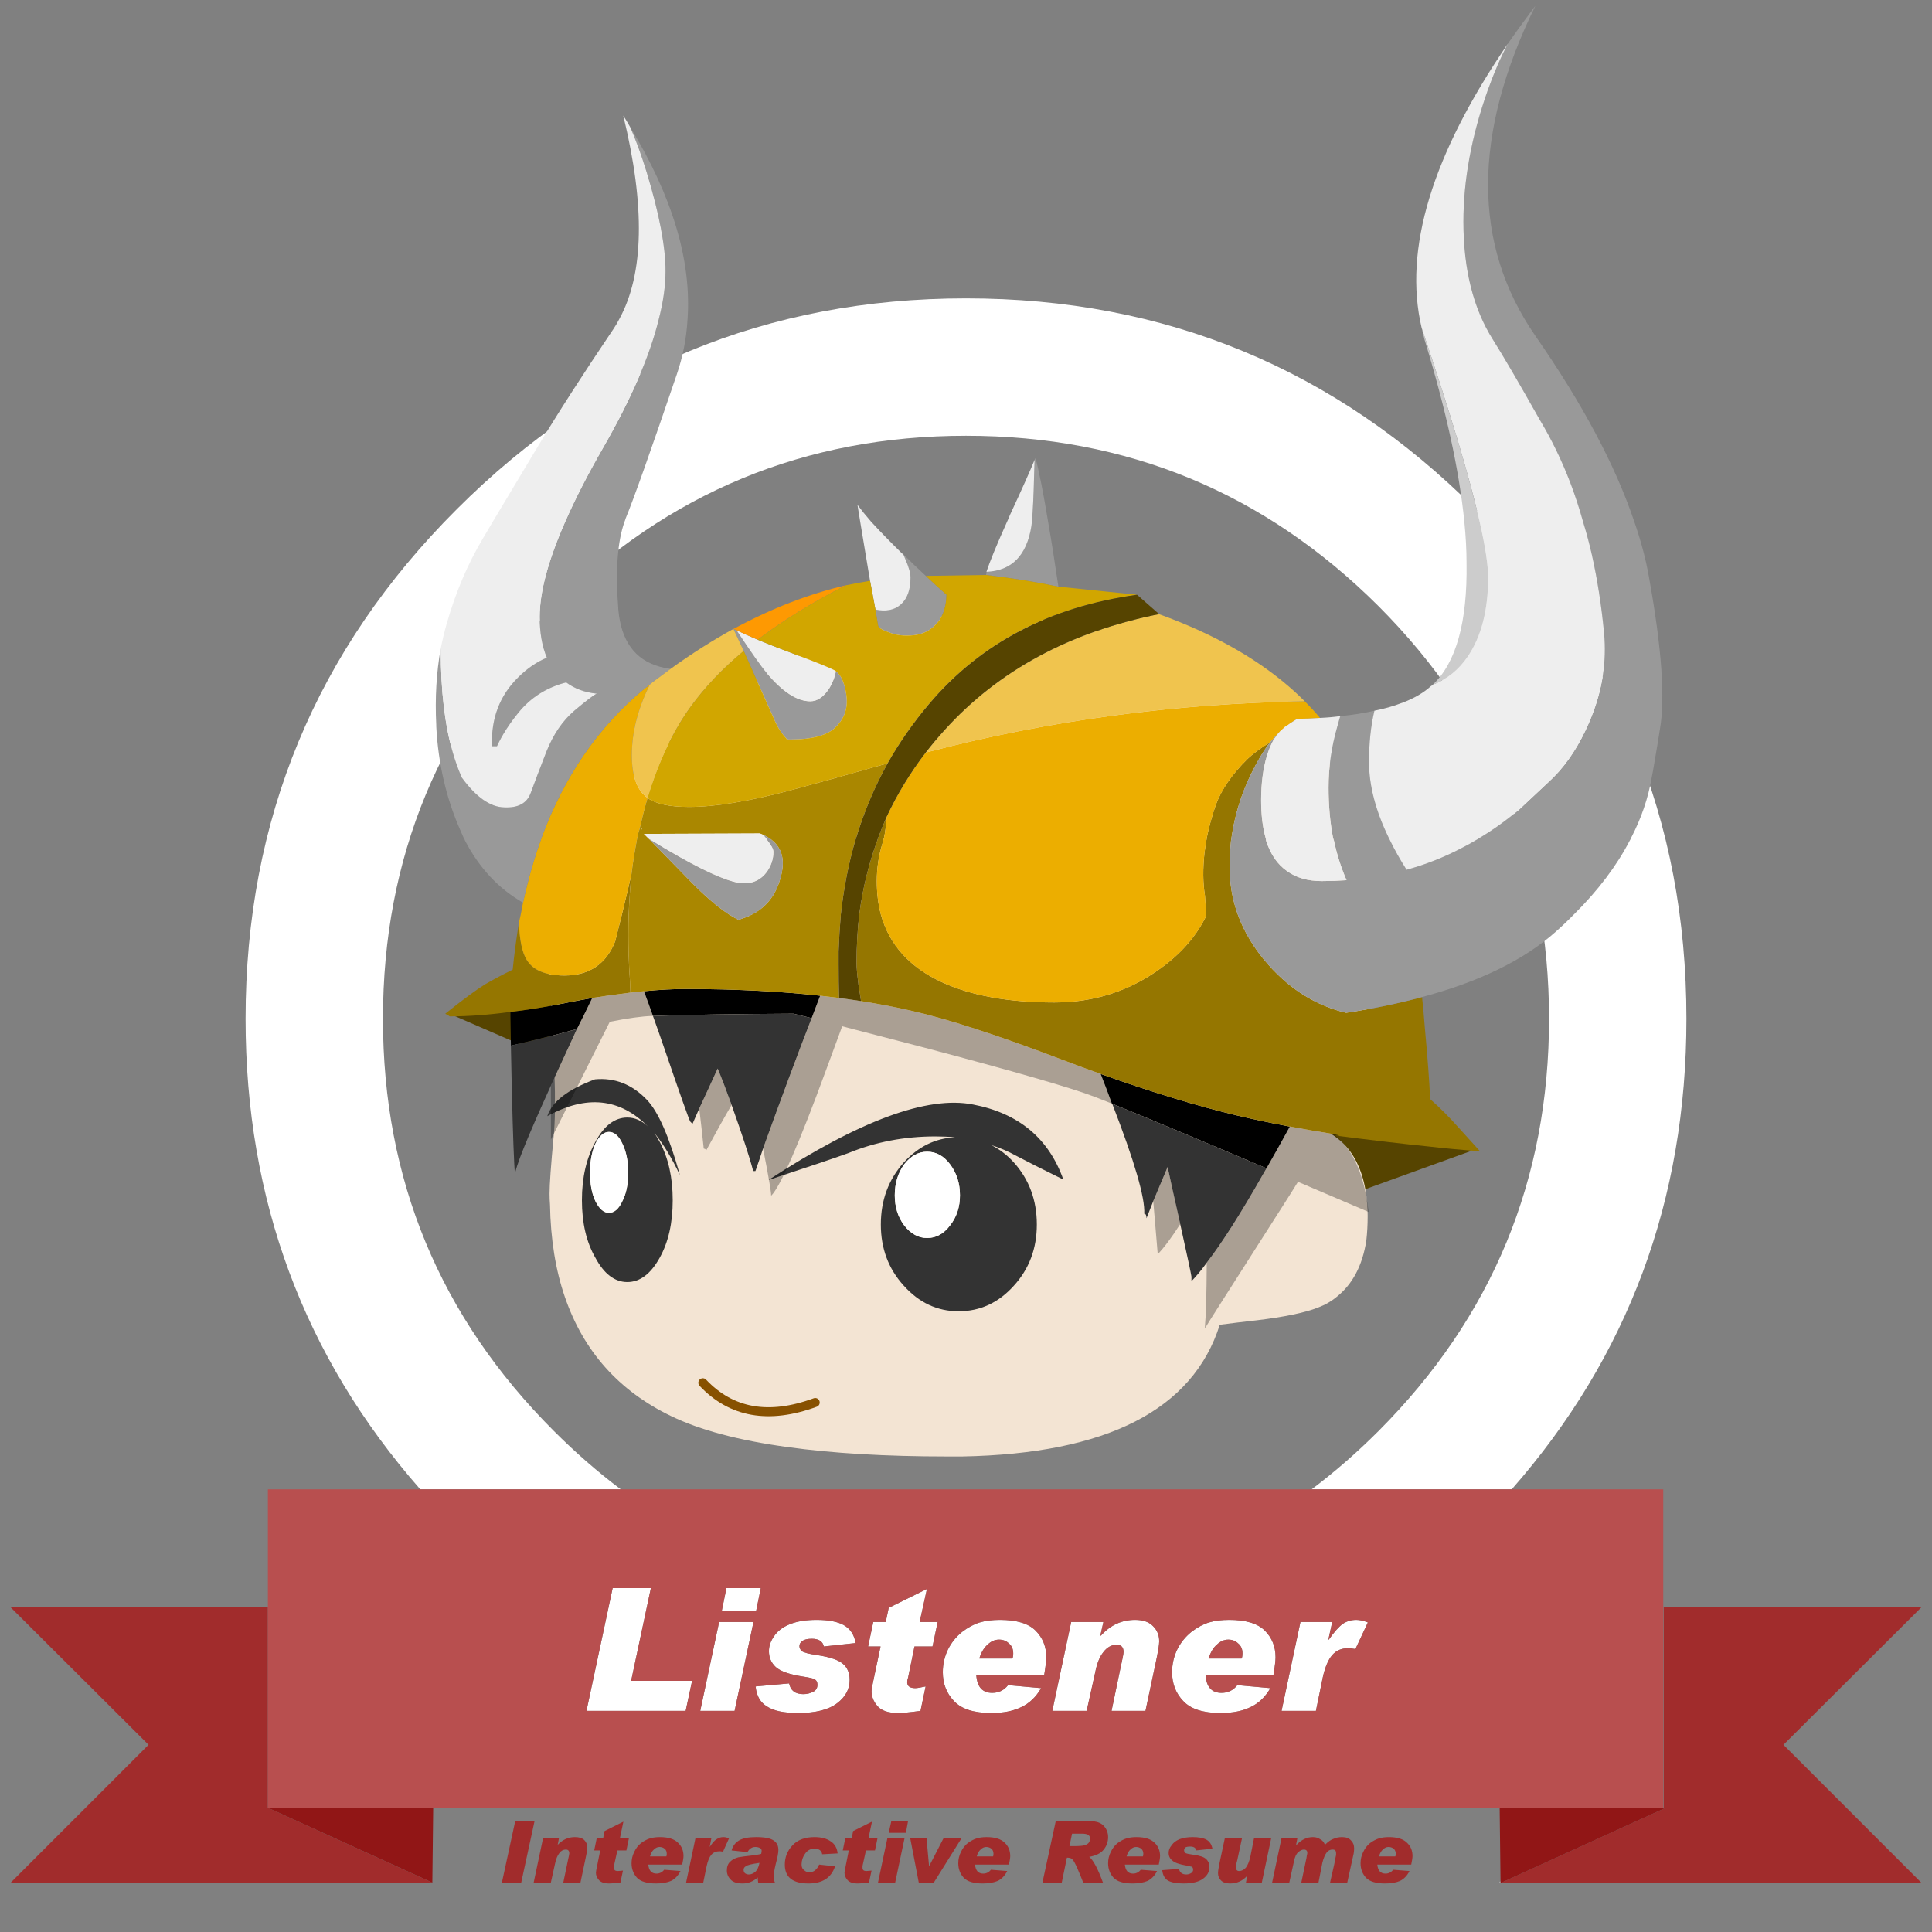 
<svg xmlns="http://www.w3.org/2000/svg" version="1.1" xmlns:xlink="http://www.w3.org/1999/xlink" preserveAspectRatio="none" x="0px" y="0px" width="225px" height="225px" viewBox="0 0 225 225">
<rect x="0" y="0" width="225" height="225" fill="#808080" stroke="none"/>
<defs>
<linearGradient id="Gradient_1" gradientUnits="userSpaceOnUse" x1="112.688" y1="42.25" x2="117.412" y2="61.15" spreadMethod="pad">
<stop  offset="0%" stop-color="#CCCCCC"/>

<stop  offset="100%" stop-color="#999999"/>
</linearGradient>

<g id="Layer0_0_FILL">
<path fill="#A12C2C" stroke="none" d="
M 161.75 213.95
Q 161.1 213.95 160.6 214.1 160.1 214.25 159.55 214.65 159.05 215.05 158.75 215.7 158.45 216.3 158.45 217 158.45 218 159.1 218.7 159.75 219.35 161.3 219.35 162.35 219.35 163.05 219.05 163.75 218.7 164.15 217.9
L 162.25 217.75
Q 161.9 218.2 161.35 218.2 160.5 218.2 160.4 217.15
L 164.35 217.15
Q 164.5 216.45 164.5 216.15 164.5 215.2 163.85 214.6 163.2 213.95 161.75 213.95
M 160.6 216.2
Q 160.75 215.65 161.05 215.4 161.35 215.1 161.7 215.1 162.05 215.1 162.3 215.3 162.55 215.5 162.55 215.9 162.55 216.1 162.5 216.2
L 160.6 216.2
M 117.65 216.15
Q 117.65 215.2 117 214.6 116.35 213.95 114.9 213.95 114.25 213.95 113.75 214.1 113.25 214.25 112.7 214.65 112.2 215.05 111.9 215.7 111.6 216.3 111.6 217 111.6 218 112.25 218.7 112.9 219.35 114.45 219.35 115.5 219.35 116.2 219.05 116.9 218.7 117.3 217.9
L 115.4 217.75
Q 115.05 218.2 114.5 218.2 113.65 218.2 113.55 217.15
L 117.5 217.15
Q 117.65 216.45 117.65 216.15
M 114.2 215.4
Q 114.5 215.1 114.85 215.1 115.2 215.1 115.45 215.3 115.7 215.5 115.7 215.9 115.7 216.1 115.65 216.2
L 113.75 216.2
Q 113.9 215.65 114.2 215.4
M 107 219.25
L 108.75 219.25 112 214.05 109.9 214.05 108.2 217.35 107.9 214.05 106 214.05 107 219.25
M 105.35 214.05
L 103.35 214.05 102.25 219.25 104.25 219.25 105.35 214.05
M 105.5 213.45
L 105.75 212.1 103.8 212.1 103.5 213.45 105.5 213.45
M 101.9 215.5
L 102.2 214.05 101.15 214.05 101.55 212.15 99.35 213.25 99.2 214.05 98.45 214.05 98.15 215.5 98.85 215.5 98.5 217.25
Q 98.35 217.95 98.35 218.1 98.35 218.55 98.7 218.95 99.05 219.35 99.9 219.35 100.3 219.35 101.2 219.25
L 101.5 217.85
Q 101.05 217.9 100.9 217.9 100.45 217.9 100.45 217.55 100.45 217.45 100.45 217.3
L 100.85 215.5 101.9 215.5
M 138.95 216
Q 138.2 215.9 138.05 215.8 137.9 215.65 137.9 215.5 137.9 215.3 138.05 215.15 138.25 215.05 138.6 215.05 139.25 215.05 139.3 215.5
L 141.2 215.3
Q 141.05 214.55 140.5 214.25 139.95 213.95 138.9 213.95 138 213.95 137.35 214.2 136.75 214.45 136.45 214.9 136.1 215.3 136.1 215.8 136.1 216.35 136.55 216.7 136.95 217.05 138.1 217.25 138.6 217.35 138.8 217.4 138.95 217.5 138.95 217.75 138.95 218 138.7 218.15 138.45 218.3 138.15 218.3 137.45 218.3 137.3 217.65
L 135.35 217.8
Q 135.45 218.65 136 219 136.6 219.35 137.85 219.35 139.35 219.35 140.1 218.8 140.85 218.25 140.85 217.45 140.85 216.85 140.45 216.5 140.1 216.15 138.95 216
M 130.15 214.65
Q 129.65 215.05 129.35 215.7 129.05 216.3 129.05 217 129.05 218 129.7 218.7 130.35 219.35 131.9 219.35 132.95 219.35 133.65 219.05 134.35 218.7 134.75 217.9
L 132.85 217.75
Q 132.5 218.2 131.95 218.2 131.1 218.2 131 217.15
L 134.95 217.15
Q 135.1 216.45 135.1 216.15 135.1 215.2 134.45 214.6 133.8 213.95 132.35 213.95 131.7 213.95 131.2 214.1 130.7 214.25 130.15 214.65
M 132.9 215.3
Q 133.15 215.5 133.15 215.9 133.15 216.1 133.1 216.2
L 131.2 216.2
Q 131.35 215.65 131.65 215.4 131.95 215.1 132.3 215.1 132.65 215.1 132.9 215.3
M 126.85 216.25
Q 128 216.05 128.5 215.45 129.05 214.8 129.05 213.95 129.05 213.2 128.55 212.65 128.05 212.1 127 212.1
L 122.95 212.1 121.4 219.25 123.65 219.25 124.25 216.35 124.35 216.35
Q 124.65 216.35 124.85 216.5 125.05 216.65 125.45 217.55 125.85 218.45 126.15 219.25
L 128.45 219.25
Q 127.55 216.8 126.85 216.25
M 126.95 214.15
Q 126.95 214.35 126.8 214.6 126.65 214.8 126.3 214.9 126 215 124.95 215
L 124.55 215 124.85 213.55 125.95 213.55
Q 126.55 213.55 126.75 213.7 126.95 213.85 126.95 214.15
M 144.65 214.05
L 142.65 214.05 142.05 216.85
Q 141.85 217.8 141.85 218.15 141.85 218.65 142.2 219 142.55 219.35 143.25 219.35 144.45 219.35 145.25 218.45
L 145.1 219.25 146.95 219.25 148.05 214.05 146.05 214.05 145.6 216.3
Q 145.4 217.1 145.1 217.5 144.75 217.9 144.3 217.9 143.95 217.9 143.95 217.5
L 143.95 217.45
Q 143.95 217.35 143.95 217.25 143.95 217.15 144.1 216.6
L 144.65 214.05
M 151 214.85
L 150.95 214.8 151.1 214.05 149.25 214.05 148.15 219.25 150.15 219.25 150.7 216.75
Q 150.85 216 151.2 215.7 151.55 215.4 151.85 215.4 152.25 215.4 152.25 215.8 152.25 215.9 152.2 216.05 152.2 216.2 152 217.1
L 151.55 219.25 153.55 219.25 154 216.95
Q 154.2 216.15 154.5 215.75 154.75 215.4 155.2 215.4 155.6 215.4 155.6 215.8 155.6 215.85 155.6 216.05 155.55 216.2 155.4 217.05
L 154.9 219.25 156.9 219.25 157.65 215.85
Q 157.7 215.55 157.7 215.25 157.7 214.7 157.35 214.35 157 213.95 156.3 213.95 155.75 213.95 155.3 214.15 154.85 214.3 154.3 214.85 154.15 214.4 153.75 214.2 153.4 213.95 152.9 213.95 151.85 213.95 151 214.85
M 97.55 215.85
Q 97.45 214.9 96.75 214.45 96.05 213.95 94.85 213.95 93.2 213.95 92.3 214.9 91.4 215.85 91.4 217.15 91.4 219.35 94.15 219.35 96.6 219.35 97.25 217.35
L 95.4 217.15
Q 95 218.05 94.25 218.05 93.9 218.05 93.65 217.8 93.35 217.6 93.35 217.15 93.35 216.45 93.75 215.9 94.15 215.3 94.85 215.3 95.65 215.3 95.75 215.95
L 97.55 215.85
M 90.65 215.45
Q 90.65 214.7 90.1 214.35 89.55 213.95 88.05 213.95 86.7 213.95 86.05 214.35 85.4 214.75 85.2 215.5
L 87.05 215.7
Q 87.25 215.35 87.45 215.25 87.65 215.1 88 215.1 88.3 215.1 88.55 215.25 88.7 215.35 88.7 215.55 88.7 215.65 88.65 215.9 88.35 216 87.5 216.1 86.55 216.2 86 216.3 85.4 216.45 85.05 216.8 84.65 217.15 84.65 217.85 84.65 218.45 85.1 218.9 85.5 219.35 86.5 219.35 87.45 219.35 88.25 218.65 88.25 218.95 88.3 219.25
L 90.25 219.25
Q 90.1 218.9 90.1 218.55 90.1 218.1 90.35 217.05 90.65 215.95 90.65 215.45
M 86.75 218.15
Q 86.6 218 86.6 217.75 86.6 217.5 86.85 217.35 87.05 217.15 88.45 216.95 88.3 217.7 87.95 218 87.6 218.3 87.2 218.3 86.95 218.3 86.75 218.15
M 84.9 214.1
Q 84.55 213.95 84.25 213.95 83.8 213.95 83.45 214.2 83.1 214.4 82.65 215.1
L 82.85 214.05 81 214.05 79.9 219.25 81.9 219.25 82.3 217.3
Q 82.5 216.4 82.85 216 83.2 215.6 83.8 215.6 83.95 215.6 84.2 215.65
L 84.9 214.1
M 78.95 214.6
Q 78.3 213.95 76.85 213.95 76.2 213.95 75.7 214.1 75.2 214.25 74.65 214.65 74.15 215.05 73.85 215.7 73.55 216.3 73.55 217 73.55 218 74.2 218.7 74.85 219.35 76.4 219.35 77.45 219.35 78.15 219.05 78.85 218.7 79.25 217.9
L 77.35 217.75
Q 77 218.2 76.45 218.2 75.6 218.2 75.5 217.15
L 79.45 217.15
Q 79.6 216.45 79.6 216.15 79.6 215.2 78.95 214.6
M 77.65 215.9
Q 77.65 216.1 77.6 216.2
L 75.7 216.2
Q 75.85 215.65 76.15 215.4 76.45 215.1 76.8 215.1 77.15 215.1 77.4 215.3 77.65 215.5 77.65 215.9
M 70.4 213.25
L 70.25 214.05 69.5 214.05 69.2 215.5 69.9 215.5 69.55 217.25
Q 69.4 217.95 69.4 218.1 69.4 218.55 69.75 218.95 70.1 219.35 70.95 219.35 71.35 219.35 72.25 219.25
L 72.55 217.85
Q 72.1 217.9 71.95 217.9 71.5 217.9 71.5 217.55 71.5 217.45 71.5 217.3
L 71.9 215.5 72.95 215.5 73.25 214.05 72.2 214.05 72.6 212.15 70.4 213.25
M 65.9 215.4
Q 66.3 215.4 66.3 215.85 66.3 215.95 66.1 216.85
L 65.6 219.25 67.6 219.25 68.2 216.4
Q 68.4 215.5 68.4 215.2 68.4 214.65 68.05 214.3 67.7 213.95 66.95 213.95 65.8 213.95 64.95 214.85
L 65.1 214.05 63.25 214.05 62.15 219.25 64.15 219.25 64.65 217
Q 64.8 216.25 65.15 215.8 65.45 215.4 65.9 215.4
M 62.25 212.1
L 60 212.1 58.45 219.25 60.7 219.25 62.25 212.1
M 31.2 187.15
L 1.2 187.15 17.3 203.2 1.2 219.3 50.35 219.3 50.35 219.25 31.35 210.6 31.2 210.6 31.2 187.15
M 223.8 187.15
L 193.75 187.15 193.75 210.5 193.7 210.55 193.7 210.6 193.85 210.6 174.75 219.3 223.8 219.3 207.7 203.2 223.8 187.15 Z"/>

<path fill="#FFFFFF" stroke="none" d="
M 176.05 173.45
Q 196.4 150.274 196.4 118.65 196.4 83.85 171.85 59.3 147.3 34.75 112.5 34.75 77.75 34.75 53.2 59.3 28.6 83.85 28.6 118.65 28.6 150.274 48.95 173.45
L 72.3 173.45
Q 68.254 170.404 64.5 166.65 44.6 146.75 44.6 118.65 44.6 90.5 64.5 70.6 84.4 50.75 112.5 50.75 140.65 50.75 160.55 70.6 180.4 90.5 180.4 118.65 180.4 146.75 160.55 166.65 156.796 170.404 152.75 173.45
L 176.05 173.45
M 159.3 188.95
Q 158.55 188.65 157.95 188.65 157.1 188.65 156.4 189.1 155.7 189.6 154.75 190.95
L 154.7 190.95 155.15 188.9 151.45 188.9 149.25 199.25 153.25 199.25 154.05 195.35
Q 154.45 193.55 155.15 192.75 155.85 191.95 157 191.95 157.35 191.95 157.85 192.05
L 159.3 188.95
M 137.1 192.1
Q 136.5 193.35 136.5 194.75 136.5 196.75 137.8 198.1 139.1 199.5 142.15 199.5 144.25 199.5 145.65 198.8 147.05 198.15 147.95 196.6
L 144.1 196.25
Q 143.4 197.15 142.25 197.15 140.55 197.15 140.4 195.1
L 148.3 195.1
Q 148.55 193.6 148.55 193 148.55 191.15 147.3 189.9 146.05 188.65 143.15 188.65 141.8 188.65 140.8 188.95 139.8 189.25 138.75 190.05 137.7 190.9 137.1 192.1
M 140.75 193.15
Q 141.1 192.05 141.7 191.55 142.3 190.95 143.05 190.95 143.75 190.95 144.2 191.4 144.7 191.8 144.7 192.55 144.7 192.95 144.6 193.15
L 140.75 193.15
M 130.85 192.4
Q 130.85 192.65 130.45 194.45
L 129.45 199.25 133.4 199.25 134.6 193.6
Q 135 191.75 135 191.15 135 190.1 134.3 189.4 133.6 188.65 132.2 188.65 129.85 188.65 128.2 190.5
L 128.15 190.45 128.5 188.9 124.75 188.9 122.55 199.25 126.55 199.25 127.55 194.75
Q 127.85 193.2 128.5 192.4 129.15 191.55 130.05 191.55 130.85 191.55 130.85 192.4
M 110.4 192.1
Q 109.8 193.35 109.8 194.75 109.8 196.75 111.1 198.1 112.4 199.5 115.45 199.5 117.55 199.5 118.95 198.8 120.35 198.15 121.25 196.6
L 117.4 196.25
Q 116.7 197.15 115.55 197.15 113.85 197.15 113.7 195.1
L 121.6 195.1
Q 121.85 193.6 121.85 193 121.85 191.15 120.6 189.9 119.35 188.65 116.45 188.65 115.1 188.65 114.1 188.95 113.1 189.25 112.05 190.05 111 190.9 110.4 192.1
M 115 191.55
Q 115.6 190.95 116.35 190.95 117.05 190.95 117.5 191.4 118 191.8 118 192.55 118 192.95 117.9 193.15
L 114.05 193.15
Q 114.4 192.05 115 191.55
M 109.2 188.9
L 107.1 188.9 107.95 185.05 103.5 187.25 103.15 188.9 101.7 188.9 101.1 191.75 102.55 191.75 101.8 195.3
Q 101.5 196.65 101.5 196.95 101.5 197.9 102.2 198.7 102.9 199.5 104.6 199.5 105.4 199.5 107.2 199.25
L 107.8 196.4
Q 106.9 196.6 106.6 196.6 105.65 196.6 105.65 195.9 105.65 195.65 105.75 195.4
L 106.5 191.75 108.6 191.75 109.2 188.9
M 89.55 192.3
Q 89.55 193.4 90.35 194.15 91.2 194.9 93.5 195.25 94.5 195.4 94.85 195.55 95.2 195.75 95.2 196.2 95.2 196.75 94.75 197 94.2 197.3 93.55 197.3 92.15 197.3 91.9 196.05
L 88 196.4
Q 88.15 198.05 89.35 198.75 90.5 199.5 92.95 199.5 96 199.5 97.5 198.35 98.95 197.25 98.95 195.65 98.95 194.45 98.2 193.8 97.45 193.1 95.15 192.75 93.75 192.55 93.4 192.3 93.1 192.05 93.1 191.7 93.1 191.35 93.45 191.1 93.8 190.85 94.55 190.85 95.75 190.85 95.95 191.75
L 99.65 191.35
Q 99.4 189.9 98.25 189.25 97.15 188.65 95.1 188.65 93.25 188.65 92 189.15 90.75 189.65 90.15 190.55 89.55 191.4 89.55 192.3
M 87.75 188.9
L 83.75 188.9 81.55 199.25 85.55 199.25 87.75 188.9
M 88.6 184.95
L 84.6 184.95 84.05 187.65 88.05 187.65 88.6 184.95
M 75.8 184.95
L 71.35 184.95 68.3 199.25 79.85 199.25 80.6 195.75 73.5 195.75 75.8 184.95 Z"/>

<path fill="#B84F4F" stroke="none" d="
M 193.7 173.45
L 176.05 173.45 152.75 173.45 72.3 173.45 48.95 173.45 31.2 173.45 31.2 187.15 31.2 210.6 31.35 210.6 50.45 210.6 174.65 210.6 193.7 210.6 193.7 210.55 193.7 173.45
M 71.35 184.95
L 75.8 184.95 73.5 195.75 80.6 195.75 79.85 199.25 68.3 199.25 71.35 184.95
M 84.6 184.95
L 88.6 184.95 88.05 187.65 84.05 187.65 84.6 184.95
M 83.75 188.9
L 87.75 188.9 85.55 199.25 81.55 199.25 83.75 188.9
M 90.35 194.15
Q 89.55 193.4 89.55 192.3 89.55 191.4 90.15 190.55 90.75 189.65 92 189.15 93.25 188.65 95.1 188.65 97.15 188.65 98.25 189.25 99.4 189.9 99.65 191.35
L 95.95 191.75
Q 95.75 190.85 94.55 190.85 93.8 190.85 93.45 191.1 93.1 191.35 93.1 191.7 93.1 192.05 93.4 192.3 93.75 192.55 95.15 192.75 97.45 193.1 98.2 193.8 98.95 194.45 98.95 195.65 98.95 197.25 97.5 198.35 96 199.5 92.95 199.5 90.5 199.5 89.35 198.75 88.15 198.05 88 196.4
L 91.9 196.05
Q 92.15 197.3 93.55 197.3 94.2 197.3 94.75 197 95.2 196.75 95.2 196.2 95.2 195.75 94.85 195.55 94.5 195.4 93.5 195.25 91.2 194.9 90.35 194.15
M 107.1 188.9
L 109.2 188.9 108.6 191.75 106.5 191.75 105.75 195.4
Q 105.65 195.65 105.65 195.9 105.65 196.6 106.6 196.6 106.9 196.6 107.8 196.4
L 107.2 199.25
Q 105.4 199.5 104.6 199.5 102.9 199.5 102.2 198.7 101.5 197.9 101.5 196.95 101.5 196.65 101.8 195.3
L 102.55 191.75 101.1 191.75 101.7 188.9 103.15 188.9 103.5 187.25 107.95 185.05 107.1 188.9
M 109.8 194.75
Q 109.8 193.35 110.4 192.1 111 190.9 112.05 190.05 113.1 189.25 114.1 188.95 115.1 188.65 116.45 188.65 119.35 188.65 120.6 189.9 121.85 191.15 121.85 193 121.85 193.6 121.6 195.1
L 113.7 195.1
Q 113.85 197.15 115.55 197.15 116.7 197.15 117.4 196.25
L 121.25 196.6
Q 120.35 198.15 118.95 198.8 117.55 199.5 115.45 199.5 112.4 199.5 111.1 198.1 109.8 196.75 109.8 194.75
M 130.45 194.45
Q 130.85 192.65 130.85 192.4 130.85 191.55 130.05 191.55 129.15 191.55 128.5 192.4 127.85 193.2 127.55 194.75
L 126.55 199.25 122.55 199.25 124.75 188.9 128.5 188.9 128.15 190.45 128.2 190.5
Q 129.85 188.65 132.2 188.65 133.6 188.65 134.3 189.4 135 190.1 135 191.15 135 191.75 134.6 193.6
L 133.4 199.25 129.45 199.25 130.45 194.45
M 136.5 194.75
Q 136.5 193.35 137.1 192.1 137.7 190.9 138.75 190.05 139.8 189.25 140.8 188.95 141.8 188.65 143.15 188.65 146.05 188.65 147.3 189.9 148.55 191.15 148.55 193 148.55 193.6 148.3 195.1
L 140.4 195.1
Q 140.55 197.15 142.25 197.15 143.4 197.15 144.1 196.25
L 147.95 196.6
Q 147.05 198.15 145.65 198.8 144.25 199.5 142.15 199.5 139.1 199.5 137.8 198.1 136.5 196.75 136.5 194.75
M 157.95 188.65
Q 158.55 188.65 159.3 188.95
L 157.85 192.05
Q 157.35 191.95 157 191.95 155.85 191.95 155.15 192.75 154.45 193.55 154.05 195.35
L 153.25 199.25 149.25 199.25 151.45 188.9 155.15 188.9 154.7 190.95 154.75 190.95
Q 155.7 189.6 156.4 189.1 157.1 188.65 157.95 188.65
M 141.7 191.55
Q 141.1 192.05 140.75 193.15
L 144.6 193.15
Q 144.7 192.95 144.7 192.55 144.7 191.8 144.2 191.4 143.75 190.95 143.05 190.95 142.3 190.95 141.7 191.55
M 116.35 190.95
Q 115.6 190.95 115 191.55 114.4 192.05 114.05 193.15
L 117.9 193.15
Q 118 192.95 118 192.55 118 191.8 117.5 191.4 117.05 190.95 116.35 190.95 Z"/>

<path fill="#CCCCCC" stroke="none" d="
M 174.75 219.1
L 174.65 219.15 174.65 219.3 174.75 219.3 174.75 219.1 Z"/>

<path fill="#911616" stroke="none" d="
M 193.85 210.6
L 193.7 210.6 174.65 210.6 174.75 219.1 174.75 219.3 193.85 210.6
M 50.35 219.25
L 50.45 210.6 31.35 210.6 50.35 219.25 Z"/>
</g>

<g id="avatar_head_mc_3_0_Layer3_0_FILL">
<path fill="#564400" stroke="none" d="
M 25.9 65.65
L 11.55 69.4 24.55 75.05 25.9 65.65
M 107 77.8
L 110.1 89.85 124.9 84.5 107 77.8 Z"/>
</g>

<g id="avatar_head_mc_3_0_Layer2_0_FILL">
<path fill="#F3E4D3" stroke="none" d="
M 113.2 94.5
Q 113.35 93.2 113.35 91.75 113.35 91.1 113.3 90.5 113.05 86.8 111.35 84.5 110.485 83.346 109.25 82.6 124.978 45.08 96 31.35 67.084 17.668 44.05 32.9 21.053 48.138 22.15 63.15 23.307 78.204 22.8 82.95 22.35 87.752 22.35 89.25 22.35 89.9 22.4 90.5 22.5 96.25 24.05 100.75 27.15 109.8 35.85 114 40.7 116.35 48.8 117.45 56.3 118.5 66.6 118.5 67.4 118.5 68.25 118.5 92.4 118.05 96.9 103.85 98.8 103.6 101.05 103.35 105.6 102.8 107.8 101.95 109 101.5 109.9 100.75 112.55 98.65 113.2 94.5 Z"/>
</g>

<g id="avatar_head_mc_3_0_Layer1_0_FILL">
<path fill="#333333" stroke="none" d="
M 46.7 87.75
Q 53.4 85.55 55.6 84.75 60.1 82.9 65.25 82.9 66.393 82.9 67.45 83 64.165 83.149 61.75 85.8 59.2 88.65 59.2 92.7 59.2 96.7 61.75 99.5 64.3 102.35 67.85 102.35 71.45 102.35 74 99.5 76.55 96.7 76.55 92.7 76.55 88.65 74 85.8 72.85 84.537 71.45 83.85 72.936 84.326 74.25 85.05 75.95 85.95 79.5 87.7 77.05 80.8 69.45 79.35 61.85 77.85 46.7 87.75
M 61.8 86
Q 62.9 84.6 64.35 84.6 65.85 84.6 66.9 86 68 87.45 68 89.45 68 91.4 66.9 92.8 65.85 94.2 64.35 94.2 62.9 94.2 61.8 92.8 60.75 91.4 60.75 89.45 60.75 87.45 61.8 86
M 34.6 83.5
Q 34.3 82.95 34 82.5 35.5 84.35 36.85 87.2 35.05 80.75 33.15 78.8 30.7 76.25 27.4 76.55 22.85 78.25 22.1 80.65 28.6 77.05 33.3 81.8 32.25 80.8 31 80.8 28.9 80.8 27.45 83.5 25.95 86.2 25.95 90 25.95 93.8 27.45 96.4 28.9 99.1 31 99.1 33.1 99.1 34.6 96.4 36.05 93.8 36.05 90 36.05 86.2 34.6 83.5
M 27.45 83.7
Q 28.1 82.4 28.95 82.4 29.85 82.4 30.45 83.7 31.1 85.05 31.1 86.9 31.1 88.85 30.45 90.1 29.85 91.4 28.95 91.4 28.1 91.4 27.45 90.1 26.85 88.85 26.85 86.9 26.85 85.05 27.45 83.7 Z"/>

<path fill="#FFFFFF" stroke="none" d="
M 64.35 84.6
Q 62.9 84.6 61.8 86 60.75 87.45 60.75 89.45 60.75 91.4 61.8 92.8 62.9 94.2 64.35 94.2 65.85 94.2 66.9 92.8 68 91.4 68 89.45 68 87.45 66.9 86 65.85 84.6 64.35 84.6
M 28.95 82.4
Q 28.1 82.4 27.45 83.7 26.85 85.05 26.85 86.9 26.85 88.85 27.45 90.1 28.1 91.4 28.95 91.4 29.85 91.4 30.45 90.1 31.1 88.85 31.1 86.9 31.1 85.05 30.45 83.7 29.85 82.4 28.95 82.4 Z"/>
</g>

<g id="avatar_head_mc_3_0_Layer0_0_FILL">
<path fill="#000000" fill-opacity="0.302" stroke="none" d="
M 39 79.8
L 39 79.8
Q 39.226 81.623 39.5 84.25
L 39.65 84.3
Q 39.75 84.35 39.75 84.5 41.348 81.537 42.6 79.4
L 42.6 79.4
Q 41.725 76.975 41.05 75.35 40.183 77.267 39 79.8
M 27.1 67.5
Q 26.332 69.109 25.4 70.95 24.192 73.586 22.75 76.7 22.623 76.978 22.5 77.25
L 22.5 83.25 29.05 70.15
Q 32.055 69.555 33.75 69.5 33.802 69.498 33.85 69.5 33.316 67.986 32.85 66.75 32.132 66.811 31.35 66.9 31.011 66.943 30.65 67 28.956 67.202 27.1 67.5
M 109 82.55
Q 106.811 82.205 104.7 81.8 103.438 84.11 102.1 86.45 101.923 86.751 101.75 87.05 97.983 93.679 95.45 96.95 95.421 102.293 95.25 104
L 95.25 104.25
Q 95.4 103.95 103.9 90.65 104.803 89.24 105.6 87.95 109.275 89.506 113.45 91.3 112.755 85.103 109.7 82.8 110.95 82.874 109 82.55
M 89.5 90.1
Q 89.702 92.583 90 96 91.038 94.937 92.5 92.65 92.358 92.01 92.2 91.3 91.477 88.132 91.1 86.3 90.819 86.981 90.45 87.85 89.96 89.036 89.5 90.1
M 84.9 79.25
Q 84.279 77.54 83.65 75.95 81.598 75.216 79.45 74.4 68.55 70.25 62.5 68.9 59.871 68.299 57 67.85 56.515 67.774 56 67.7 55.293 67.597 54.55 67.5 53.527 67.367 52.45 67.25 51.998 68.449 51.5 69.75 49.145 75.814 46.1 84.25 47 88.812 47 89.5 48.55 87.95 53.15 75.4 54.105 72.793 54.9 70.65 58.339 71.539 63.95 73 79.1 77 83 78.5 83.775 78.798 84.9 79.25 Z"/>

<path fill="#000000" stroke="none" d="
M 32.85 66.75
Q 33.316 67.986 33.85 69.5 39.591 69.3 49.5 69.25
L 51.5 69.75
Q 51.998 68.449 52.45 67.25 45.615 66.5 37.5 66.5 35.374 66.5 32.85 66.75
M 27.1 67.5
Q 25.33 67.812 23.4 68.2 20.571 68.756 18 69.05 18 69.287 18 69.5 18 70.322 18.05 72.8 20.222 72.303 23.2 71.55 24.372 71.243 25.4 70.95 26.332 69.109 27.1 67.5
M 83.65 75.95
Q 84.279 77.54 84.9 79.25 89.93 81.285 102.1 86.45 103.438 84.11 104.7 81.8 104.546 81.778 104.4 81.75 101.578 81.216 98.95 80.6 92.143 78.989 83.65 75.95 Z"/>

<path fill="#333333" stroke="none" d="
M 33.85 69.5
Q 34.479 71.24 35.2 73.35 37.75 80.8 38 81.25
L 38.25 81.5
Q 38.652 80.62 39 79.8 40.183 77.267 41.05 75.35 41.725 76.975 42.6 79.4
L 42.6 79.4
Q 44.451 84.603 45 86.75
L 45.25 86.75
Q 45.696 85.488 46.1 84.25 49.145 75.814 51.5 69.75
L 49.5 69.25
Q 39.591 69.3 33.85 69.5
M 25.4 70.95
Q 24.372 71.243 23.2 71.55 20.222 72.303 18.05 72.8 18.085 74.747 18.15 77.65 18.35 85.6 18.5 87
L 18.5 87.2
Q 18.525 85.982 22.5 77.25 22.623 76.978 22.75 76.7 24.192 73.586 25.4 70.95
M 84.9 79.25
L 84.95 79.3
Q 88.65 88.85 88.5 91.5 88.75 91.5 88.75 92 89.113 91.104 89.5 90.1 89.96 89.036 90.45 87.85 90.819 86.981 91.1 86.3 91.477 88.132 92.2 91.3 92.358 92.01 92.5 92.65 93.705 98.097 93.75 98.5
L 93.75 99
Q 94.521 98.229 95.45 96.95 97.983 93.679 101.75 87.05 101.923 86.751 102.1 86.45 89.93 81.285 84.9 79.25 Z"/>

<path fill="#957600" stroke="none" d="
M 31.15 58.2
Q 31.249 55.945 31.45 53.8 30.983 55.815 30.4 58.2 30.039 59.629 29.65 61.2 28.15 65 24 65 20.85 65 19.8 63.25 19.032 61.983 18.95 59.1 18.524 61.664 18.25 64.35 16.548 65.187 15.15 66 13.754 66.859 10.75 69.25 11.164 69.48 11.25 69.55 14.379 69.545 18 69.05 20.571 68.756 23.4 68.2 25.33 67.812 27.1 67.5 28.956 67.202 30.65 67 31.011 66.943 31.35 66.9 31.328 66.282 31.3 65.65 31.195 64.186 31.15 62.75 31.089 60.41 31.15 58.2
M 100 40.9
Q 97.402 43.452 96.45 46.05 95.83 47.848 95.45 49.7 95.447 49.85 95.4 50 95.305 50.672 95.2 51.35 94.907 54.057 95.25 56.1
L 95.4 58.2 95.4 58.35
Q 93.805 61.663 90.4 64.15 85.15 68 78.5 68 70.9 68 66 65.75 60.581 63.246 59.2 58.2 58.75 56.495 58.75 54.5 58.75 52.3 59.4 50.25 59.436 50.128 59.45 50 59.511 49.854 59.55 49.7 59.768 48.704 59.85 47.35 59.346 48.507 58.9 49.7 58.844 49.85 58.8 50 57.373 53.905 56.8 58.2 56.5 60.827 56.5 63.6 56.5 64.396 56.7 65.9
L 56.7 65.95
Q 56.792 66.524 56.9 67.2 56.947 67.532 57 67.85 59.871 68.299 62.5 68.9 68.55 70.25 79.45 74.4 81.598 75.216 83.65 75.95 92.143 78.989 98.95 80.6 101.578 81.216 104.4 81.75 104.546 81.778 104.7 81.8 106.811 82.205 109 82.55 110.95 82.874 109.7 82.8 116.341 83.639 119.95 84 122.848 84.335 125.85 84.55 124.804 83.413 123.4 81.85 121.909 80.169 120.3 78.75 120.182 75.911 119.7 70.7 119.578 69.019 119.4 67.4 115.532 68.455 110.95 69.15 107.344 68.282 104.4 65.85 103.304 64.928 102.3 63.8 99.962 61.163 98.9 58.2 98 55.714 98 53 98 51.476 98.15 50 98.204 49.85 98.2 49.7 98.726 45.967 100.4 42.55 101.37 40.532 102.5 39.05 100.853 40.078 100 40.9 Z"/>

<path fill="#ECAE00" stroke="none" d="
M 33.5 32.65
Q 33.207 32.872 32.9 33.1 25.24 39.401 21.45 49.7 21.42 49.85 21.35 50 20.184 53.264 19.4 56.9 19.265 57.557 19.15 58.2 19.056 58.66 18.95 59.1 19.032 61.983 19.8 63.25 20.85 65 24 65 28.15 65 29.65 61.2 30.039 59.629 30.4 58.2 30.983 55.815 31.45 53.8 31.692 51.855 32.05 50 32.071 49.85 32.1 49.7 32.156 49.361 32.2 49
L 32.1 49.7
Q 32.201 49.376 32.25 49.05 32.312 48.904 32.35 48.75 32.765 46.931 33.25 45.25
L 33.25 45.25
Q 31.5 44 31.5 40.5 31.5 36.673 33.5 32.65
M 96.45 46.05
Q 97.402 43.452 100 40.9 100.853 40.078 102.5 39.05 103.104 38.357 103.7 37.75 103.944 37.568 104.15 37.35 104.287 37.285 104.4 37.2 104.937 36.794 105.5 36.45 106.836 36.441 108.05 36.35 107.273 35.423 106.35 34.5 84.543 34.864 64.2 40.2 61.605 43.593 59.85 47.35 59.768 48.704 59.55 49.7 59.511 49.854 59.45 50 59.436 50.128 59.4 50.25 58.75 52.3 58.75 54.5 58.75 56.495 59.2 58.2 60.581 63.246 66 65.75 70.9 68 78.5 68 85.15 68 90.4 64.15 93.805 61.663 95.4 58.35
L 95.4 58.2 95.25 56.1
Q 94.907 54.057 95.2 51.35 95.305 50.672 95.4 50 95.447 49.85 95.45 49.7 95.83 47.848 96.45 46.05 Z"/>

<path fill="#AA8700" stroke="none" d="
M 59.95 41.4
Q 52.54 43.501 49.15 44.4 42.2 46.25 37.85 46.25 34.619 46.25 33.25 45.25 32.765 46.931 32.35 48.75 32.312 48.904 32.25 49.05 32.201 49.376 32.1 49.7
L 32.2 49
Q 32.156 49.361 32.1 49.7 32.071 49.85 32.05 50 31.692 51.855 31.45 53.8 31.249 55.945 31.15 58.2 31.089 60.41 31.15 62.75 31.195 64.186 31.3 65.65 31.328 66.282 31.35 66.9 32.132 66.811 32.85 66.75 35.374 66.5 37.5 66.5 45.615 66.5 52.45 67.25 53.527 67.367 54.55 67.5 54.5 65.834 54.5 63.75 54.5 63.017 54.5 62.3 54.578 60.21 54.75 58.2 55.22 53.919 56.35 50 56.405 49.85 56.45 49.7 57.776 45.323 59.95 41.4
M 45.75 49.2
Q 45.936 49.271 46.1 49.35 46.453 49.509 46.75 49.7 46.97 49.841 47.15 50 48.82 51.396 48.05 54.1 47.303 56.952 44.9 58.2 44.199 58.569 43.35 58.8 42.85 58.553 42.3 58.2 40.421 56.98 38 54.5 35.432 51.859 33.6 50 33.472 49.873 33.35 49.75 33.325 49.725 33.3 49.7 33.071 49.472 32.85 49.25
L 45.75 49.2
M 32.6 48.75
L 32.5 48.75
Q 32.599 48.64 32.65 48.7 32.642 48.725 32.6 48.75 Z"/>

<path fill="#999999" stroke="none" d="
M 33.75 50
Q 33.542 49.872 33.35 49.75 33.472 49.873 33.6 50 35.432 51.859 38 54.5 40.421 56.98 42.3 58.2 42.85 58.553 43.35 58.8 44.199 58.569 44.9 58.2 47.303 56.952 48.05 54.1 48.82 51.396 47.15 50 46.97 49.841 46.75 49.7 46.453 49.509 46.1 49.35 46.261 49.532 46.4 49.7 46.528 49.856 46.6 50 47.25 50.811 47.25 51.25 47.25 52.45 46.5 53.5 45.55 54.75 44 54.75 42.05 54.75 36.8 51.8 35.001 50.778 33.75 50
M 54.2 31.15
Q 54.06 32.029 53.5 33 52.55 34.5 51.35 34.5 49.15 34.5 46.5 31.35 45.619 30.33 43.15 26.6 42.983 26.526 42.8 26.45 43.367 27.641 43.95 28.9 45.553 32.48 47.4 36.65 47.897 37.805 48.7 38.65 48.657 38.75 49.1 38.75 52.954 38.754 54.3 37.25 55.684 35.797 55.35 33.7 55.047 31.767 54.2 31.15
M 61.7 18.15
Q 61.824 18.452 61.95 18.75 62.5 20 62.5 20.75 62.5 22.8 61.4 23.75 60.35 24.663 58.6 24.3 58.779 25.371 58.9 26.1 59 26.446 60.15 26.85 61.307 27.308 62.85 27.15 64.446 26.996 65.5 25.75 66.457 24.602 66.5 22.65 65.313 21.604 64.2 20.55 62.898 19.349 61.7 18.15
M 76.3 7.65
Q 76.272 8.419 76.25 9.25 76.164 12.847 76 14.5 75.979 14.778 75.95 15 75.17 19.926 70.95 20.1 70.937 20.303 70.9 20.45 75.38 20.986 78.95 21.75 78.337 17.581 77.8 14.5 76.989 9.595 76.4 7.45 76.358 7.555 76.3 7.65
M 124 -18.85
Q 124 -10.9 127.3 -5.7 129.052 -2.915 132.5 3.2 134.49 6.504 135.95 10.35 136.719 12.395 137.3 14.5 137.877 16.364 138.3 18.25 139.213 22.337 139.65 26.95 140.079 31.613 138.25 36.2 137.915 37.041 137.55 37.8 135.88 41.295 133.45 43.5 130.53 46.253 130.25 46.5 128.126 48.308 125.8 49.7 125.577 49.853 125.3 50 124.611 50.42 123.85 50.8 120.909 52.356 117.65 53.25
L 117.65 53.2
Q 116.613 51.564 115.85 50 115.771 49.85 115.7 49.7 113.5 45.172 113.5 41.25 113.5 38.065 114.1 35.55 112.383 35.955 110.3 36.15 110.126 36.758 109.95 37.4 109 40.75 109 44.1 109 47.064 109.5 49.7 109.556 49.851 109.6 50 110.099 52.33 111 54.4 109.654 54.5 108.25 54.5 105.924 54.5 104.4 53.4 102.796 52.305 102.05 50 102.042 49.853 102 49.7 101.5 47.928 101.5 45.5 101.505 42.645 102.15 40.55 102.433 39.62 102.85 38.85 103.241 38.258 103.7 37.75 103.104 38.357 102.5 39.05 101.37 40.532 100.4 42.55 98.726 45.967 98.2 49.7 98.204 49.85 98.15 50 98 51.476 98 53 98 55.714 98.9 58.2 99.962 61.163 102.3 63.8 103.304 64.928 104.4 65.85 107.344 68.282 110.95 69.15 115.532 68.455 119.4 67.4 128.977 64.841 134.25 60.15 135.342 59.183 136.3 58.2 140.308 54.225 142.5 50 142.599 49.85 142.65 49.7 144.361 46.413 144.95 42.95 144.987 42.869 145.4 40.4 145.597 39.278 145.85 37.65 146.767 32.483 144.65 20.75 144.132 17.754 143 14.5 139.85 5.141 132 -6.15 121.487 -21.37 132 -42.85 130.389 -40.718 128.95 -38.65 127.763 -36.422 126.7 -33.45 124 -25.8 124 -18.85
M 31.3 -29.4
Q 32.235 -27.319 33.15 -24.35 35.25 -17.45 35.25 -13.35 35.25 -10.91 34.5 -8 33.002 -1.848 28.25 6.4 25.711 10.825 24.1 14.5 21.25 20.958 21.25 25.1 21.25 27.752 22.05 29.65 20.339 30.361 18.85 31.85 15.77 34.883 15.95 39.5 16.189 39.5 16.5 39.5 17.35 37.65 18.9 35.75 20.944 33.237 24.2 32.4 25.629 33.46 27.6 33.65 27.114 33.855 25.1 35.55 23.142 37.232 22 40.1 20.867 43.023 20.25 44.7 19.627 46.415 17.3 46.3 14.977 46.246 12.6 43 12.043 41.762 11.6 40.25 10.25 35.6 10.25 28.85
L 10.25 28.6
Q 9.521 32.637 9.75 37.15 9.746 37.256 9.75 37.3 10.071 43.529 12.45 48.9 12.631 49.308 12.8 49.7 12.9 49.851 12.95 50 15.315 54.56 19.4 56.9 20.184 53.264 21.35 50 21.42 49.85 21.45 49.7 25.24 39.401 32.9 33.1 33.207 32.872 33.5 32.65 33.573 32.585 33.65 32.5 34.729 31.688 35.8 30.9 35.164 30.818 34.6 30.65 30.457 29.505 30 24.3 29.499 17.809 30.7 14.5 30.765 14.347 30.8 14.2 32.169 10.884 36.5 -1.85 37.519 -4.818 37.7 -8 38.37 -17.795 31.3 -29.4 Z"/>

<path fill="#EEEEEE" stroke="none" d="
M 46.1 49.35
Q 45.936 49.271 45.75 49.2
L 32.85 49.25
Q 33.071 49.472 33.3 49.7 33.325 49.725 33.35 49.75 33.542 49.872 33.75 50 35.001 50.778 36.8 51.8 42.05 54.75 44 54.75 45.55 54.75 46.5 53.5 47.25 52.45 47.25 51.25 47.25 50.811 46.6 50 46.528 49.856 46.4 49.7 46.261 49.532 46.1 49.35
M 53.5 33
Q 54.06 32.029 54.2 31.15 54.128 31.117 54.05 31.05 53.086 30.561 50.25 29.5 47.517 28.487 45.5 27.65 44.172 27.085 43.15 26.6 45.619 30.33 46.5 31.35 49.15 34.5 51.35 34.5 52.55 34.5 53.5 33
M 61.95 18.75
Q 61.824 18.452 61.7 18.15 61.596 18.093 61.5 18 59.495 16.029 58.1 14.5 57.225 13.491 56.6 12.65 56.757 13.616 56.9 14.5 57.55 18.343 58 21.1 58.344 22.961 58.6 24.3 60.35 24.663 61.4 23.75 62.5 22.8 62.5 20.75 62.5 20 61.95 18.75
M 76.25 9.25
Q 76.272 8.419 76.3 7.65 75.645 9.287 73.55 13.8 73.416 14.171 73.25 14.5 71.483 18.43 70.95 20.1 75.17 19.926 75.95 15 75.979 14.778 76 14.5 76.164 12.847 76.25 9.25
M 110.3 36.15
Q 109.244 36.299 108.05 36.35 106.836 36.441 105.5 36.45 104.937 36.794 104.4 37.2 104.287 37.285 104.15 37.35 103.944 37.568 103.7 37.75 103.241 38.258 102.85 38.85 102.433 39.62 102.15 40.55 101.505 42.645 101.5 45.5 101.5 47.928 102 49.7 102.042 49.853 102.05 50 102.796 52.305 104.4 53.4 105.924 54.5 108.25 54.5 109.654 54.5 111 54.4 110.099 52.33 109.6 50 109.556 49.851 109.5 49.7 109 47.064 109 44.1 109 40.75 109.95 37.4 110.126 36.758 110.3 36.15
M 127.3 -5.7
Q 124 -10.9 124 -18.85 124 -25.8 126.7 -33.45 127.763 -36.422 128.95 -38.65 116.284 -20.134 119.35 -7.05 124.099 7.053 125.8 14.5 126.75 18.659 126.75 20.75 126.75 26.15 124.5 29.5 122.965 31.757 120.6 32.65 120.573 32.678 120.55 32.7 120.484 32.762 120.4 32.8 119.213 33.897 117.25 34.65 117.196 34.681 117.1 34.7 115.774 35.217 114.1 35.55 113.5 38.065 113.5 41.25 113.5 45.172 115.7 49.7 115.771 49.85 115.85 50 116.613 51.564 117.65 53.2
L 117.65 53.25
Q 120.909 52.356 123.85 50.8 124.611 50.42 125.3 50 125.577 49.853 125.8 49.7 128.126 48.308 130.25 46.5 130.53 46.253 133.45 43.5 135.88 41.295 137.55 37.8 137.915 37.041 138.25 36.2 140.079 31.613 139.65 26.95 139.213 22.337 138.3 18.25 137.877 16.364 137.3 14.5 136.719 12.395 135.95 10.35 134.49 6.504 132.5 3.2 129.052 -2.915 127.3 -5.7
M 30.1 -8
Q 29.807 -7.428 29.45 -6.9 24.393 0.587 20.9 6.4 18.176 10.931 16.05 14.5 15.454 15.514 14.9 16.45 12.382 20.69 10.9 25.9 10.524 27.231 10.25 28.6
L 10.25 28.85
Q 10.25 35.6 11.6 40.25 12.043 41.762 12.6 43 14.977 46.246 17.3 46.3 19.627 46.415 20.25 44.7 20.867 43.023 22 40.1 23.142 37.232 25.1 35.55 27.114 33.855 27.6 33.65 25.629 33.46 24.2 32.4 20.944 33.237 18.9 35.75 17.35 37.65 16.5 39.5 16.189 39.5 15.95 39.5 15.77 34.883 18.85 31.85 20.339 30.361 22.05 29.65 21.25 27.752 21.25 25.1 21.25 20.958 24.1 14.5 25.711 10.825 28.25 6.4 33.002 -1.848 34.5 -8 35.25 -10.91 35.25 -13.35 35.25 -17.45 33.15 -24.35 32.235 -27.319 31.3 -29.4 30.955 -30.016 30.55 -30.65 34.232 -15.537 30.1 -8 Z"/>

<path fill="#F0C44E" stroke="none" d="
M 43.95 28.9
Q 43.367 27.641 42.8 26.45 39.319 28.366 35.8 30.9 34.729 31.688 33.65 32.5 33.573 32.585 33.5 32.65 31.5 36.673 31.5 40.5 31.5 44 33.25 45.25
L 33.25 45.25
Q 35.091 39.184 38.05 35.1 40.398 31.862 43.95 28.9
M 90.4 24.9
Q 90.294 24.877 90.15 24.8 75.267 27.785 66.3 37.7 65.184 38.93 64.2 40.2 84.543 34.864 106.35 34.5 105.44 33.583 104.4 32.7 98.867 27.999 90.4 24.9 Z"/>

<path fill="#FF9900" fill-opacity="0.988" stroke="none" d="
M 43.15 26.6
Q 44.172 27.085 45.5 27.65 49.694 24.467 55.3 21.6 49.171 23.032 43 26.35 42.907 26.405 42.8 26.45 42.983 26.526 43.15 26.6 Z"/>

<path fill="#D1A600" stroke="none" d="
M 64.2 20.55
Q 65.313 21.604 66.5 22.65 66.457 24.602 65.5 25.75 64.446 26.996 62.85 27.15 61.307 27.308 60.15 26.85 59 26.446 58.9 26.1 58.779 25.371 58.6 24.3 58.344 22.961 58 21.1 56.674 21.312 55.3 21.6 49.694 24.467 45.5 27.65 47.517 28.487 50.25 29.5 53.086 30.561 54.05 31.05 54.128 31.117 54.2 31.15 55.047 31.767 55.35 33.7 55.684 35.797 54.3 37.25 52.954 38.754 49.1 38.75 48.657 38.75 48.7 38.65 47.897 37.805 47.4 36.65 45.553 32.48 43.95 28.9 40.398 31.862 38.05 35.1 35.091 39.184 33.25 45.25 34.619 46.25 37.85 46.25 42.2 46.25 49.15 44.4 52.54 43.501 59.95 41.4 61.931 37.894 64.6 34.75 73.155 24.657 87.7 22.65
L 78.95 21.75
Q 75.38 20.986 70.9 20.45 67.185 20.503 64.2 20.55 Z"/>

<path fill="#564400" stroke="none" d="
M 90.15 24.8
L 87.7 22.65
Q 73.155 24.657 64.6 34.75 61.931 37.894 59.95 41.4 57.776 45.323 56.45 49.7 56.405 49.85 56.35 50 55.22 53.919 54.75 58.2 54.578 60.21 54.5 62.3 54.5 63.017 54.5 63.75 54.5 65.834 54.55 67.5 55.293 67.597 56 67.7 56.515 67.774 57 67.85 56.947 67.532 56.9 67.2 56.792 66.524 56.7 65.95
L 56.7 65.9
Q 56.5 64.396 56.5 63.6 56.5 60.827 56.8 58.2 57.373 53.905 58.8 50 58.844 49.85 58.9 49.7 59.346 48.507 59.85 47.35 61.605 43.593 64.2 40.2 65.184 38.93 66.3 37.7 75.267 27.785 90.15 24.8 Z"/>

<path fill="url(#Gradient_1)" stroke="none" d="
M 119.35 -7.05
Q 119.519 -6.328 119.7 -5.65 123.248 5.957 124.1 14.5 124.349 16.951 124.35 19.15 124.496 28.947 120.6 32.65 122.965 31.757 124.5 29.5 126.75 26.15 126.75 20.75 126.75 18.659 125.8 14.5 124.099 7.053 119.35 -7.05 Z"/>
</g>

<path id="avatar_head_mc_3_0_Layer1_0_1_STROKES" stroke="#875100" stroke-width="1" stroke-linejoin="round" stroke-linecap="round" fill="none" d="
M 39.4 110.3
Q 44.171 115.345 51.9 112.5"/>
</defs>

<g transform="matrix( 1, 0, 0, 1, 0,0) ">
<use xlink:href="#Layer0_0_FILL"/>
</g>

<g transform="matrix( 1.047, 0, 0, 1.047, 40.6,45.55) ">
<g transform="matrix( 1, 0, 0, 1, 0,0) ">
<use xlink:href="#avatar_head_mc_3_0_Layer3_0_FILL"/>
</g>

<g transform="matrix( 1, 0, 0, 1, 0,0) ">
<use xlink:href="#avatar_head_mc_3_0_Layer2_0_FILL"/>
</g>

<g transform="matrix( 1, 0, 0, 1, 0,0) ">
<use xlink:href="#avatar_head_mc_3_0_Layer1_0_FILL"/>

<use xlink:href="#avatar_head_mc_3_0_Layer1_0_1_STROKES"/>
</g>

<g transform="matrix( 1, 0, 0, 1, 0,0) ">
<use xlink:href="#avatar_head_mc_3_0_Layer0_0_FILL"/>
</g>
</g>
</svg>
